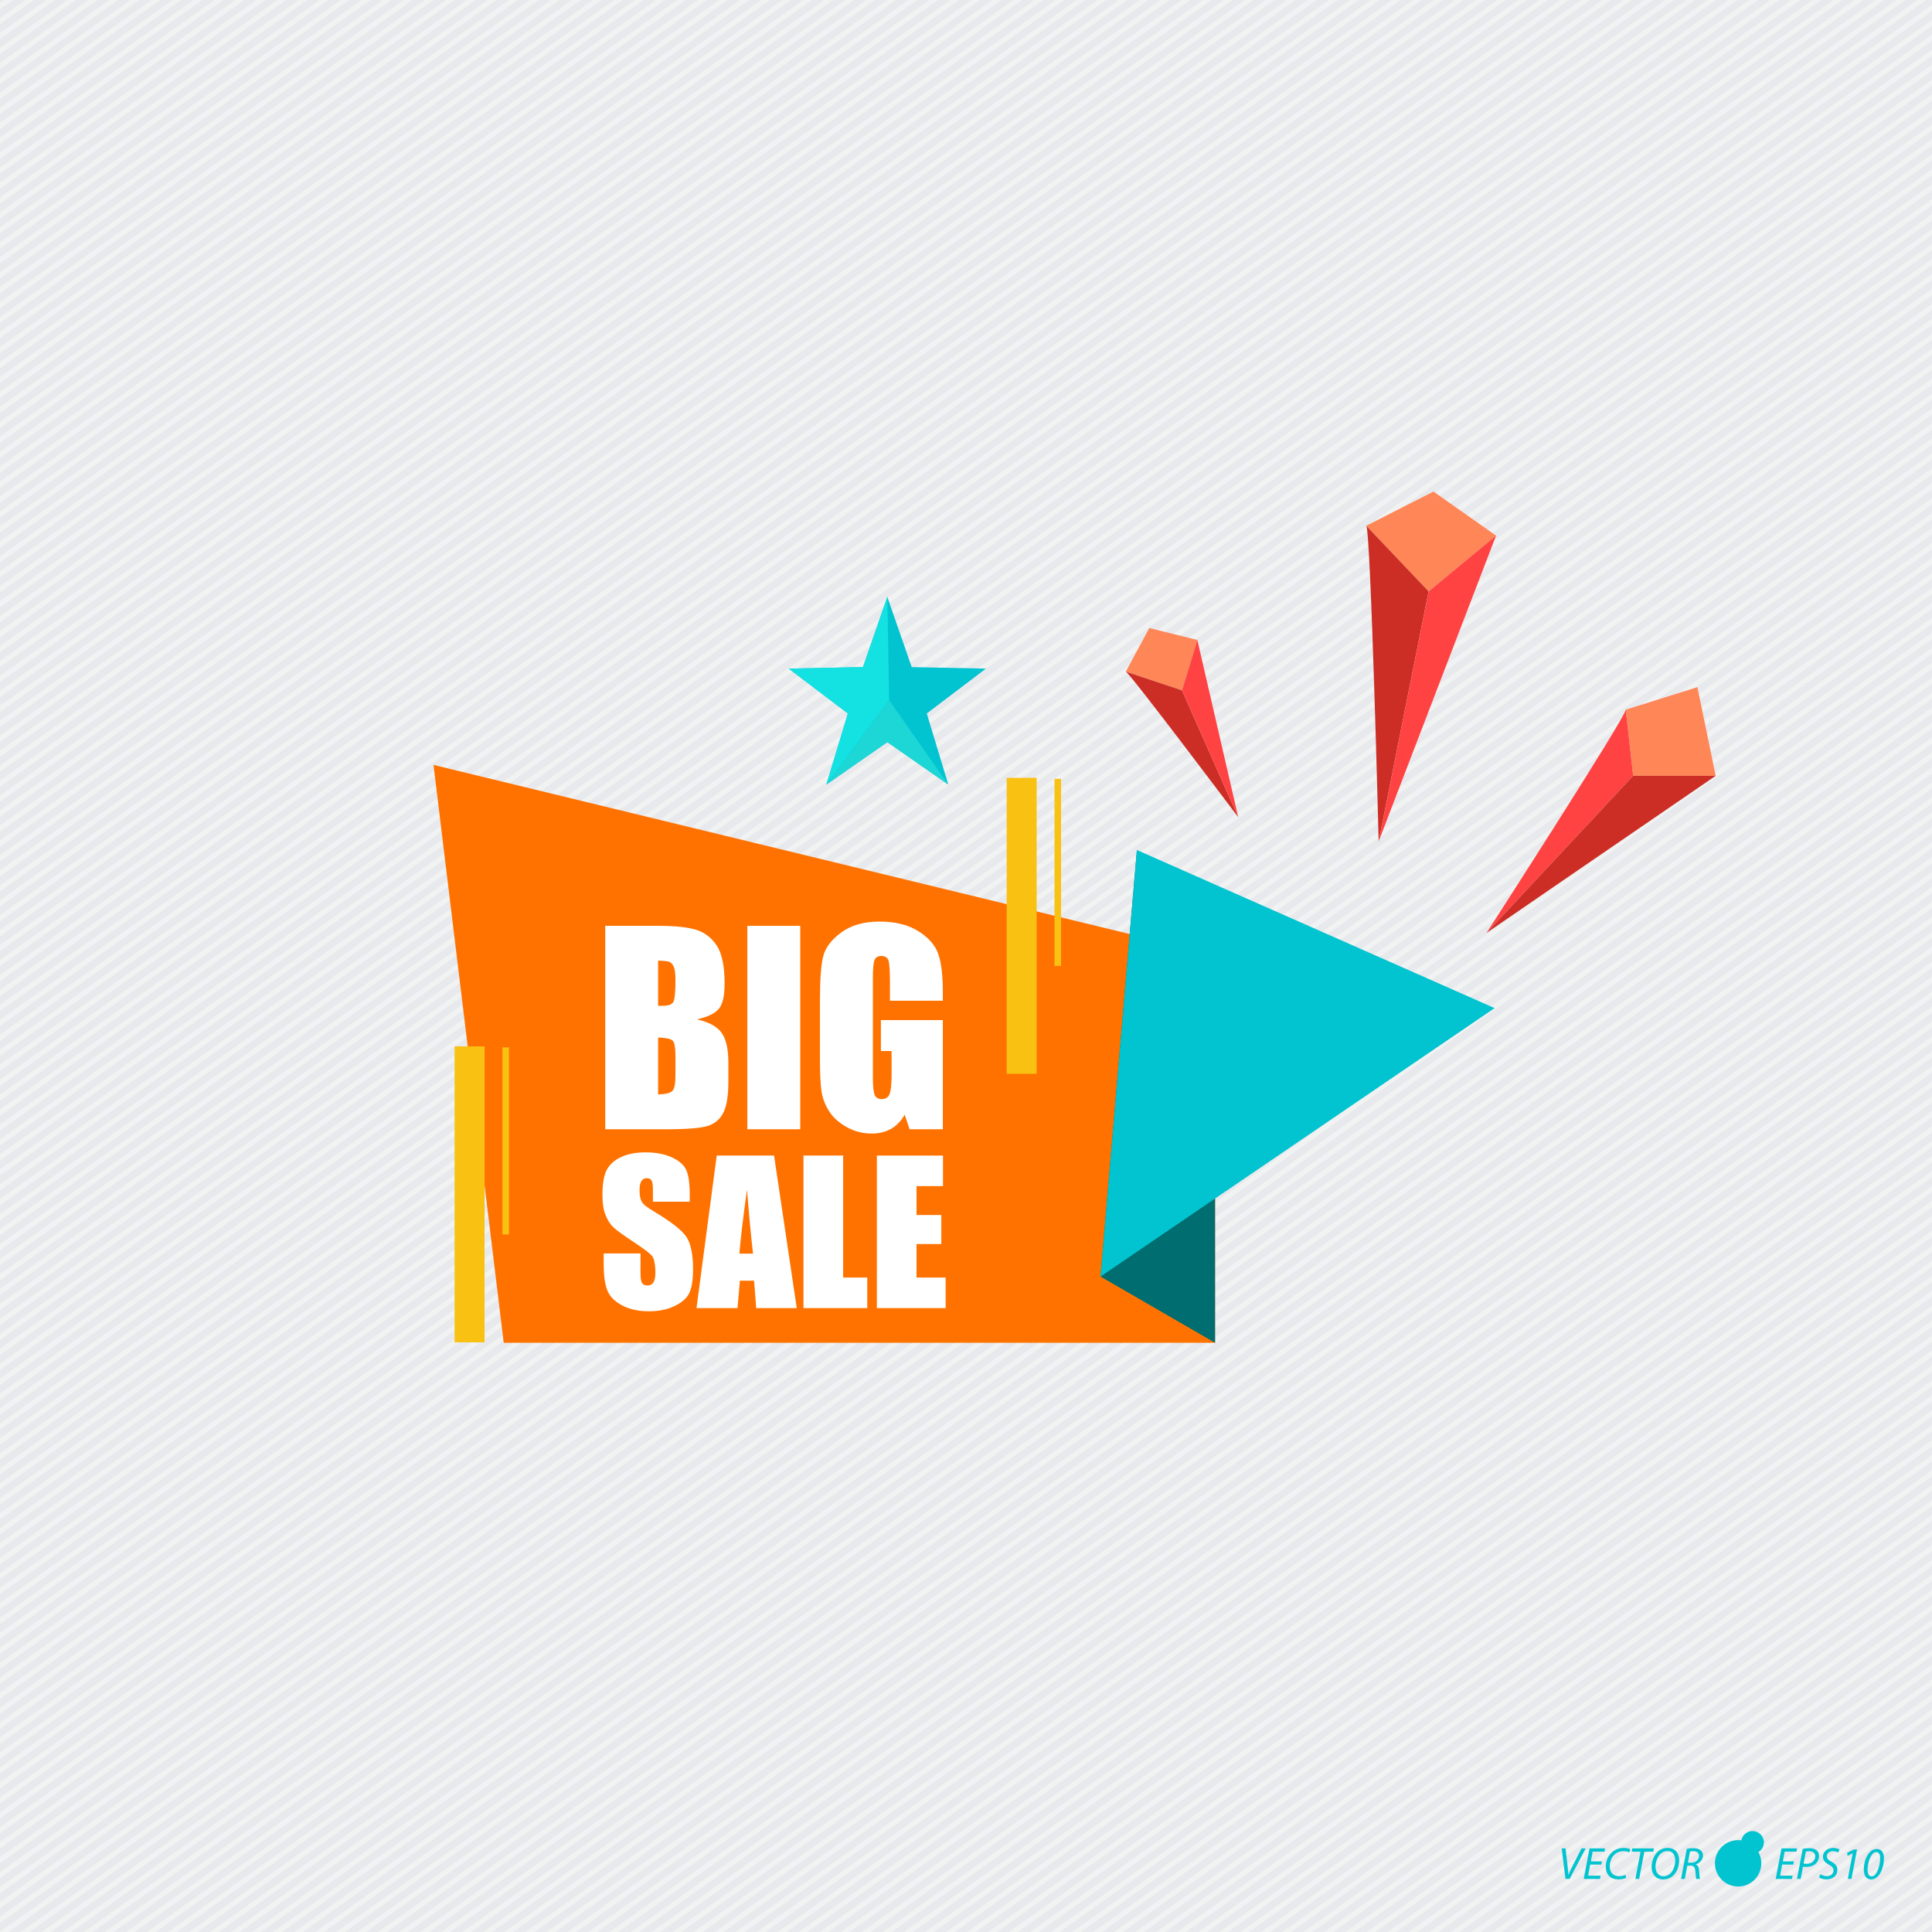 <?xml version="1.0" encoding="utf-8"?>
<!-- Generator: Adobe Illustrator 27.5.0, SVG Export Plug-In . SVG Version: 6.00 Build 0)  -->
<svg version="1.1" xmlns="http://www.w3.org/2000/svg" xmlns:xlink="http://www.w3.org/1999/xlink" x="0px" y="0px"
	 viewBox="0 0 400 400" style="enable-background:new 0 0 400 400;" xml:space="preserve">
<g id="Background">
	<g>
		<rect y="0" style="fill:#E8E9ED;" width="400" height="400"/>
		<g>
			<polygon style="fill:#F1F2F2;" points="0.87,0 0,0.618 0,1.911 2.687,0 			"/>
			<polygon style="fill:#F1F2F2;" points="5.223,0 0,3.714 0,5.007 7.041,0 			"/>
			<polygon style="fill:#F1F2F2;" points="9.577,0 0,6.81 0,8.103 11.394,0 			"/>
			<polygon style="fill:#F1F2F2;" points="13.929,0 0,9.906 0,11.198 15.747,0 			"/>
			<polygon style="fill:#F1F2F2;" points="18.283,0 0,13.001 0,14.294 20.1,0 			"/>
			<polygon style="fill:#F1F2F2;" points="22.637,0 0,16.097 0,17.39 24.454,0 			"/>
			<polygon style="fill:#F1F2F2;" points="26.989,0 0,19.193 0,20.485 28.807,0 			"/>
			<polygon style="fill:#F1F2F2;" points="31.343,0 0,22.288 0,23.581 33.16,0 			"/>
			<polygon style="fill:#F1F2F2;" points="35.696,0 0,25.384 0,26.677 37.514,0 			"/>
			<polygon style="fill:#F1F2F2;" points="40.049,0 0,28.48 0,29.772 41.867,0 			"/>
			<polygon style="fill:#F1F2F2;" points="44.402,0 0,31.576 0,32.868 46.22,0 			"/>
			<polygon style="fill:#F1F2F2;" points="48.756,0 0,34.671 0,35.964 50.574,0 			"/>
			<polygon style="fill:#F1F2F2;" points="53.109,0 0,37.767 0,39.059 54.927,0 			"/>
			<polygon style="fill:#F1F2F2;" points="57.462,0 0,40.863 0,42.155 59.28,0 			"/>
			<polygon style="fill:#F1F2F2;" points="61.816,0 0,43.958 0,45.251 63.633,0 			"/>
			<polygon style="fill:#F1F2F2;" points="66.169,0 0,47.054 0,48.346 67.986,0 			"/>
			<polygon style="fill:#F1F2F2;" points="70.522,0 0,50.15 0,51.442 72.34,0 			"/>
			<polygon style="fill:#F1F2F2;" points="74.876,0 0,53.245 0,54.538 76.693,0 			"/>
			<polygon style="fill:#F1F2F2;" points="79.229,0 0,56.341 0,57.633 81.046,0 			"/>
			<polygon style="fill:#F1F2F2;" points="83.582,0 0,59.437 0,60.729 85.4,0 			"/>
			<polygon style="fill:#F1F2F2;" points="87.935,0 0,62.532 0,63.825 89.753,0 			"/>
			<polygon style="fill:#F1F2F2;" points="92.288,0 0,65.628 0,66.921 94.106,0 			"/>
			<polygon style="fill:#F1F2F2;" points="96.642,0 0,68.724 0,70.016 98.459,0 			"/>
			<polygon style="fill:#F1F2F2;" points="100.995,0 0,71.819 0,73.112 102.813,0 			"/>
			<polygon style="fill:#F1F2F2;" points="105.348,0 0,74.915 0,76.208 107.166,0 			"/>
			<polygon style="fill:#F1F2F2;" points="109.702,0 0,78.011 0,79.303 111.519,0 			"/>
			<polygon style="fill:#F1F2F2;" points="114.055,0 0,81.106 0,82.399 115.872,0 			"/>
			<polygon style="fill:#F1F2F2;" points="118.408,0 0,84.202 0,85.495 120.226,0 			"/>
			<polygon style="fill:#F1F2F2;" points="122.761,0 0,87.298 0,88.591 124.579,0 			"/>
			<polygon style="fill:#F1F2F2;" points="127.115,0 0,90.394 0,91.686 128.932,0 			"/>
			<polygon style="fill:#F1F2F2;" points="131.468,0 0,93.489 0,94.782 133.286,0 			"/>
			<polygon style="fill:#F1F2F2;" points="135.821,0 0,96.585 0,97.878 137.639,0 			"/>
			<polygon style="fill:#F1F2F2;" points="140.174,0 0,99.681 0,100.973 141.992,0 			"/>
			<polygon style="fill:#F1F2F2;" points="144.528,0 0,102.776 0,104.069 146.345,0 			"/>
			<polygon style="fill:#F1F2F2;" points="148.881,0 0,105.872 0,107.165 150.699,0 			"/>
			<polygon style="fill:#F1F2F2;" points="153.234,0 0,108.968 0,110.26 155.052,0 			"/>
			<polygon style="fill:#F1F2F2;" points="157.588,0 0,112.063 0,113.356 159.405,0 			"/>
			<polygon style="fill:#F1F2F2;" points="161.941,0 0,115.159 0,116.452 163.758,0 			"/>
			<polygon style="fill:#F1F2F2;" points="166.294,0 0,118.255 0,119.547 168.112,0 			"/>
			<polygon style="fill:#F1F2F2;" points="170.648,0 0,121.351 0,122.643 172.465,0 			"/>
			<polygon style="fill:#F1F2F2;" points="175.001,0 0,124.446 0,125.739 176.818,0 			"/>
			<polygon style="fill:#F1F2F2;" points="179.354,0 0,127.542 0,128.834 181.172,0 			"/>
			<polygon style="fill:#F1F2F2;" points="183.707,0 0,130.637 0,131.93 185.525,0 			"/>
			<polygon style="fill:#F1F2F2;" points="188.061,0 0,133.734 0,135.026 189.878,0 			"/>
			<polygon style="fill:#F1F2F2;" points="192.414,0 0,136.829 0,138.122 194.232,0 			"/>
			<polygon style="fill:#F1F2F2;" points="196.767,0 0,139.924 0,141.217 198.584,0 			"/>
			<polygon style="fill:#F1F2F2;" points="201.12,0 0,143.021 0,144.313 202.938,0 			"/>
			<polygon style="fill:#F1F2F2;" points="205.474,0 0,146.116 0,147.409 207.291,0 			"/>
			<polygon style="fill:#F1F2F2;" points="209.827,0 0,149.212 0,150.504 211.644,0 			"/>
			<polygon style="fill:#F1F2F2;" points="214.18,0 0,152.308 0,153.6 215.998,0 			"/>
			<polygon style="fill:#F1F2F2;" points="218.534,0 0,155.403 0,156.696 220.351,0 			"/>
			<polygon style="fill:#F1F2F2;" points="222.886,0 0,158.499 0,159.791 224.704,0 			"/>
			<polygon style="fill:#F1F2F2;" points="227.24,0 0,161.595 0,162.887 229.058,0 			"/>
			<polygon style="fill:#F1F2F2;" points="231.593,0 0,164.69 0,165.983 233.411,0 			"/>
			<polygon style="fill:#F1F2F2;" points="235.946,0 0,167.786 0,169.078 237.764,0 			"/>
			<polygon style="fill:#F1F2F2;" points="240.3,0 0,170.882 0,172.174 242.117,0 			"/>
			<polygon style="fill:#F1F2F2;" points="244.653,0 0,173.977 0,175.27 246.471,0 			"/>
			<polygon style="fill:#F1F2F2;" points="249.006,0 0,177.073 0,178.365 250.824,0 			"/>
			<polygon style="fill:#F1F2F2;" points="253.36,0 0,180.169 0,181.462 255.177,0 			"/>
			<polygon style="fill:#F1F2F2;" points="257.713,0 0,183.264 0,184.557 259.531,0 			"/>
			<polygon style="fill:#F1F2F2;" points="262.066,0 0,186.36 0,187.652 263.884,0 			"/>
			<polygon style="fill:#F1F2F2;" points="266.419,0 0,189.456 0,190.749 268.237,0 			"/>
			<polygon style="fill:#F1F2F2;" points="270.773,0 0,192.551 0,193.844 272.59,0 			"/>
			<polygon style="fill:#F1F2F2;" points="275.126,0 0,195.647 0,196.94 276.943,0 			"/>
			<polygon style="fill:#F1F2F2;" points="279.479,0 0,198.743 0,200.036 281.297,0 			"/>
			<polygon style="fill:#F1F2F2;" points="283.833,0 0,201.839 0,203.131 285.65,0 			"/>
			<polygon style="fill:#F1F2F2;" points="288.185,0 0,204.934 0,206.227 290.003,0 			"/>
			<polygon style="fill:#F1F2F2;" points="292.539,0 0,208.03 0,209.322 294.357,0 			"/>
			<polygon style="fill:#F1F2F2;" points="296.892,0 0,211.126 0,212.418 298.71,0 			"/>
			<polygon style="fill:#F1F2F2;" points="301.245,0 0,214.221 0,215.514 303.063,0 			"/>
			<polygon style="fill:#F1F2F2;" points="305.599,0 0,217.317 0,218.61 307.417,0 			"/>
			<polygon style="fill:#F1F2F2;" points="309.952,0 0,220.413 0,221.705 311.77,0 			"/>
			<polygon style="fill:#F1F2F2;" points="314.305,0 0,223.508 0,224.801 316.123,0 			"/>
			<polygon style="fill:#F1F2F2;" points="318.659,0 0,226.604 0,227.897 320.476,0 			"/>
			<polygon style="fill:#F1F2F2;" points="323.012,0 0,229.7 0,230.992 324.83,0 			"/>
			<polygon style="fill:#F1F2F2;" points="327.365,0 0,232.796 0,234.088 329.182,0 			"/>
			<polygon style="fill:#F1F2F2;" points="331.718,0 0,235.891 0,237.184 333.536,0 			"/>
			<polygon style="fill:#F1F2F2;" points="336.072,0 0,238.987 0,240.279 337.89,0 			"/>
			<polygon style="fill:#F1F2F2;" points="340.425,0 0,242.083 0,243.375 342.242,0 			"/>
			<polygon style="fill:#F1F2F2;" points="344.778,0 0,245.178 0,246.471 346.596,0 			"/>
			<polygon style="fill:#F1F2F2;" points="349.132,0 0,248.274 0,249.566 350.949,0 			"/>
			<polygon style="fill:#F1F2F2;" points="353.484,0 0,251.37 0,252.662 355.302,0 			"/>
			<polygon style="fill:#F1F2F2;" points="357.838,0 0,254.465 0,255.758 359.656,0 			"/>
			<polygon style="fill:#F1F2F2;" points="362.192,0 0,257.561 0,258.854 364.009,0 			"/>
			<polygon style="fill:#F1F2F2;" points="366.544,0 0,260.657 0,261.949 368.362,0 			"/>
			<polygon style="fill:#F1F2F2;" points="370.898,0 0,263.752 0,265.045 372.716,0 			"/>
			<polygon style="fill:#F1F2F2;" points="375.251,0 0,266.848 0,268.141 377.069,0 			"/>
			<polygon style="fill:#F1F2F2;" points="379.604,0 0,269.944 0,271.236 381.422,0 			"/>
			<polygon style="fill:#F1F2F2;" points="383.958,0 0,273.039 0,274.332 385.775,0 			"/>
			<polygon style="fill:#F1F2F2;" points="388.311,0 0,276.135 0,277.428 390.129,0 			"/>
			<polygon style="fill:#F1F2F2;" points="392.664,0 0,279.231 0,280.523 394.482,0 			"/>
			<polygon style="fill:#F1F2F2;" points="397.018,0 0,282.327 0,283.619 398.835,0 			"/>
			<polygon style="fill:#F1F2F2;" points="400,0.975 0,285.422 0,286.715 400,2.267 			"/>
			<polygon style="fill:#F1F2F2;" points="400,4.07 0,288.518 0,289.811 400,5.363 			"/>
			<polygon style="fill:#F1F2F2;" points="400,7.166 0,291.614 0,292.906 400,8.459 			"/>
			<polygon style="fill:#F1F2F2;" points="400,10.262 0,294.709 0,296.002 400,11.554 			"/>
			<polygon style="fill:#F1F2F2;" points="400,13.357 0,297.805 0,299.098 400,14.65 			"/>
			<polygon style="fill:#F1F2F2;" points="400,16.453 0,300.901 0,302.193 400,17.746 			"/>
			<polygon style="fill:#F1F2F2;" points="400,19.549 0,303.996 0,305.289 400,20.841 			"/>
			<polygon style="fill:#F1F2F2;" points="400,22.645 0,307.092 0,308.385 400,23.937 			"/>
			<polygon style="fill:#F1F2F2;" points="400,25.74 0,310.188 0,311.48 400,27.033 			"/>
			<polygon style="fill:#F1F2F2;" points="400,28.836 0,313.283 0,314.576 400,30.129 			"/>
			<polygon style="fill:#F1F2F2;" points="400,31.931 0,316.379 0,317.672 400,33.224 			"/>
			<polygon style="fill:#F1F2F2;" points="400,35.028 0,319.475 0,320.767 400,36.32 			"/>
			<polygon style="fill:#F1F2F2;" points="400,38.123 0,322.57 0,323.863 400,39.416 			"/>
			<polygon style="fill:#F1F2F2;" points="400,41.219 0,325.666 0,326.959 400,42.511 			"/>
			<polygon style="fill:#F1F2F2;" points="400,44.315 0,328.762 0,330.055 400,45.607 			"/>
			<polygon style="fill:#F1F2F2;" points="400,47.41 0,331.858 0,333.15 400,48.703 			"/>
			<polygon style="fill:#F1F2F2;" points="400,50.506 0,334.953 0,336.246 400,51.798 			"/>
			<polygon style="fill:#F1F2F2;" points="400,53.602 0,338.049 0,339.342 400,54.894 			"/>
			<polygon style="fill:#F1F2F2;" points="400,56.697 0,341.145 0,342.437 400,57.99 			"/>
			<polygon style="fill:#F1F2F2;" points="400,59.793 0,344.241 0,345.533 400,61.085 			"/>
			<polygon style="fill:#F1F2F2;" points="400,62.889 0,347.336 0,348.629 400,64.181 			"/>
			<polygon style="fill:#F1F2F2;" points="400,65.984 0,350.432 0,351.724 400,67.277 			"/>
			<polygon style="fill:#F1F2F2;" points="400,69.08 0,353.527 0,354.82 400,70.372 			"/>
			<polygon style="fill:#F1F2F2;" points="400,72.176 0,356.623 0,357.916 400,73.468 			"/>
			<polygon style="fill:#F1F2F2;" points="400,75.271 0,359.719 0,361.011 400,76.564 			"/>
			<polygon style="fill:#F1F2F2;" points="400,78.367 0,362.814 0,364.107 400,79.659 			"/>
			<polygon style="fill:#F1F2F2;" points="400,81.463 0,365.91 0,367.203 400,82.756 			"/>
			<polygon style="fill:#F1F2F2;" points="400,84.559 0,369.006 0,370.298 400,85.851 			"/>
			<polygon style="fill:#F1F2F2;" points="400,87.654 0,372.102 0,373.394 400,88.947 			"/>
			<polygon style="fill:#F1F2F2;" points="400,90.75 0,375.198 0,376.49 400,92.043 			"/>
			<polygon style="fill:#F1F2F2;" points="400,93.846 0,378.293 0,379.586 400,95.138 			"/>
			<polygon style="fill:#F1F2F2;" points="400,96.941 0,381.389 0,382.681 400,98.234 			"/>
			<polygon style="fill:#F1F2F2;" points="400,100.037 0,384.484 0,385.777 400,101.33 			"/>
			<polygon style="fill:#F1F2F2;" points="400,103.133 0,387.58 0,388.873 400,104.425 			"/>
			<polygon style="fill:#F1F2F2;" points="400,106.228 0,390.676 0,391.968 400,107.521 			"/>
			<polygon style="fill:#F1F2F2;" points="400,109.324 0,393.772 0,395.064 400,110.617 			"/>
			<polygon style="fill:#F1F2F2;" points="400,112.42 0,396.867 0,398.16 400,113.712 			"/>
			<polygon style="fill:#F1F2F2;" points="1.765,400 400,116.808 400,115.515 0,399.963 0,400 			"/>
			<polygon style="fill:#F1F2F2;" points="6.118,400 400,119.904 400,118.611 4.302,400 			"/>
			<polygon style="fill:#F1F2F2;" points="10.472,400 400,122.999 400,121.707 8.655,400 			"/>
			<polygon style="fill:#F1F2F2;" points="14.825,400 400,126.095 400,124.803 13.008,400 			"/>
			<polygon style="fill:#F1F2F2;" points="19.177,400 400,129.191 400,127.898 17.361,400 			"/>
			<polygon style="fill:#F1F2F2;" points="23.531,400 400,132.286 400,130.994 21.715,400 			"/>
			<polygon style="fill:#F1F2F2;" points="27.884,400 400,135.382 400,134.09 26.068,400 			"/>
			<polygon style="fill:#F1F2F2;" points="32.238,400 400,138.478 400,137.185 30.421,400 			"/>
			<polygon style="fill:#F1F2F2;" points="36.591,400 400,141.574 400,140.281 34.775,400 			"/>
			<polygon style="fill:#F1F2F2;" points="40.945,400 400,144.669 400,143.377 39.128,400 			"/>
			<polygon style="fill:#F1F2F2;" points="45.297,400 400,147.764 400,146.472 43.481,400 			"/>
			<polygon style="fill:#F1F2F2;" points="49.651,400 400,150.861 400,149.568 47.834,400 			"/>
			<polygon style="fill:#F1F2F2;" points="54.004,400 400,153.956 400,152.664 52.187,400 			"/>
			<polygon style="fill:#F1F2F2;" points="58.358,400 400,157.052 400,155.76 56.541,400 			"/>
			<polygon style="fill:#F1F2F2;" points="62.711,400 400,160.148 400,158.855 60.895,400 			"/>
			<polygon style="fill:#F1F2F2;" points="67.064,400 400,163.243 400,161.951 65.248,400 			"/>
			<polygon style="fill:#F1F2F2;" points="71.417,400 400,166.339 400,165.046 69.6,400 			"/>
			<polygon style="fill:#F1F2F2;" points="75.77,400 400,169.435 400,168.142 73.954,400 			"/>
			<polygon style="fill:#F1F2F2;" points="80.123,400 400,172.53 400,171.238 78.307,400 			"/>
			<polygon style="fill:#F1F2F2;" points="84.477,400 400,175.626 400,174.334 82.661,400 			"/>
			<polygon style="fill:#F1F2F2;" points="88.831,400 400,178.722 400,177.43 87.015,400 			"/>
			<polygon style="fill:#F1F2F2;" points="93.184,400 400,181.817 400,180.525 91.368,400 			"/>
			<polygon style="fill:#F1F2F2;" points="97.536,400 400,184.913 400,183.621 95.72,400 			"/>
			<polygon style="fill:#F1F2F2;" points="101.89,400 400,188.009 400,186.717 100.074,400 			"/>
			<polygon style="fill:#F1F2F2;" points="106.243,400 400,191.104 400,189.812 104.427,400 			"/>
			<polygon style="fill:#F1F2F2;" points="110.597,400 400,194.2 400,192.908 108.78,400 			"/>
			<polygon style="fill:#F1F2F2;" points="114.951,400 400,197.296 400,196.004 113.134,400 			"/>
			<polygon style="fill:#F1F2F2;" points="119.304,400 400,200.392 400,199.099 117.487,400 			"/>
			<polygon style="fill:#F1F2F2;" points="123.656,400 400,203.487 400,202.195 121.84,400 			"/>
			<polygon style="fill:#F1F2F2;" points="128.01,400 400,206.583 400,205.291 126.193,400 			"/>
			<polygon style="fill:#F1F2F2;" points="132.363,400 400,209.678 400,208.386 130.546,400 			"/>
			<polygon style="fill:#F1F2F2;" points="136.716,400 400,212.774 400,211.482 134.9,400 			"/>
			<polygon style="fill:#F1F2F2;" points="141.07,400 400,215.87 400,214.578 139.253,400 			"/>
			<polygon style="fill:#F1F2F2;" points="145.423,400 400,218.966 400,217.674 143.607,400 			"/>
			<polygon style="fill:#F1F2F2;" points="149.776,400 400,222.061 400,220.769 147.959,400 			"/>
			<polygon style="fill:#F1F2F2;" points="154.129,400 400,225.157 400,223.865 152.312,400 			"/>
			<polygon style="fill:#F1F2F2;" points="158.483,400 400,228.253 400,226.96 156.666,400 			"/>
			<polygon style="fill:#F1F2F2;" points="162.836,400 400,231.348 400,230.056 161.02,400 			"/>
			<polygon style="fill:#F1F2F2;" points="167.189,400 400,234.444 400,233.152 165.373,400 			"/>
			<polygon style="fill:#F1F2F2;" points="171.543,400 400,237.54 400,236.248 169.726,400 			"/>
			<polygon style="fill:#F1F2F2;" points="175.895,400 400,240.635 400,239.343 174.079,400 			"/>
			<polygon style="fill:#F1F2F2;" points="180.249,400 400,243.731 400,242.439 178.432,400 			"/>
			<polygon style="fill:#F1F2F2;" points="184.602,400 400,246.827 400,245.535 182.786,400 			"/>
			<polygon style="fill:#F1F2F2;" points="188.956,400 400,249.923 400,248.63 187.139,400 			"/>
			<polygon style="fill:#F1F2F2;" points="193.309,400 400,253.018 400,251.726 191.492,400 			"/>
			<polygon style="fill:#F1F2F2;" points="197.663,400 400,256.114 400,254.822 195.846,400 			"/>
			<polygon style="fill:#F1F2F2;" points="202.015,400 400,259.209 400,257.917 200.199,400 			"/>
			<polygon style="fill:#F1F2F2;" points="206.368,400 400,262.305 400,261.013 204.552,400 			"/>
			<polygon style="fill:#F1F2F2;" points="210.722,400 400,265.401 400,264.109 208.905,400 			"/>
			<polygon style="fill:#F1F2F2;" points="215.075,400 400,268.497 400,267.205 213.259,400 			"/>
			<polygon style="fill:#F1F2F2;" points="219.429,400 400,271.593 400,270.301 217.612,400 			"/>
			<polygon style="fill:#F1F2F2;" points="223.782,400 400,274.688 400,273.396 221.966,400 			"/>
			<polygon style="fill:#F1F2F2;" points="228.135,400 400,277.784 400,276.491 226.318,400 			"/>
			<polygon style="fill:#F1F2F2;" points="232.488,400 400,280.879 400,279.587 230.672,400 			"/>
			<polygon style="fill:#F1F2F2;" points="236.842,400 400,283.975 400,282.683 235.025,400 			"/>
			<polygon style="fill:#F1F2F2;" points="241.195,400 400,287.071 400,285.779 239.378,400 			"/>
			<polygon style="fill:#F1F2F2;" points="245.549,400 400,290.167 400,288.875 243.732,400 			"/>
			<polygon style="fill:#F1F2F2;" points="249.902,400 400,293.262 400,291.97 248.085,400 			"/>
			<polygon style="fill:#F1F2F2;" points="254.254,400 400,296.358 400,295.066 252.438,400 			"/>
			<polygon style="fill:#F1F2F2;" points="258.608,400 400,299.454 400,298.161 256.791,400 			"/>
			<polygon style="fill:#F1F2F2;" points="262.961,400 400,302.549 400,301.257 261.145,400 			"/>
			<polygon style="fill:#F1F2F2;" points="267.315,400 400,305.645 400,304.353 265.498,400 			"/>
			<polygon style="fill:#F1F2F2;" points="271.668,400 400,308.741 400,307.449 269.851,400 			"/>
			<polygon style="fill:#F1F2F2;" points="276.022,400 400,311.836 400,310.544 274.205,400 			"/>
			<polygon style="fill:#F1F2F2;" points="280.374,400 400,314.932 400,313.64 278.557,400 			"/>
			<polygon style="fill:#F1F2F2;" points="284.728,400 400,318.028 400,316.736 282.911,400 			"/>
			<polygon style="fill:#F1F2F2;" points="289.081,400 400,321.123 400,319.831 287.264,400 			"/>
			<polygon style="fill:#F1F2F2;" points="293.435,400 400,324.219 400,322.927 291.618,400 			"/>
			<polygon style="fill:#F1F2F2;" points="297.788,400 400,327.315 400,326.023 295.971,400 			"/>
			<polygon style="fill:#F1F2F2;" points="302.141,400 400,330.411 400,329.118 300.324,400 			"/>
			<polygon style="fill:#F1F2F2;" points="306.494,400 400,333.506 400,332.214 304.677,400 			"/>
			<polygon style="fill:#F1F2F2;" points="310.847,400 400,336.602 400,335.31 309.03,400 			"/>
			<polygon style="fill:#F1F2F2;" points="315.2,400 400,339.698 400,338.405 313.384,400 			"/>
			<polygon style="fill:#F1F2F2;" points="319.554,400 400,342.793 400,341.501 317.737,400 			"/>
			<polygon style="fill:#F1F2F2;" points="323.907,400 400,345.889 400,344.597 322.091,400 			"/>
			<polygon style="fill:#F1F2F2;" points="328.261,400 400,348.985 400,347.693 326.444,400 			"/>
			<polygon style="fill:#F1F2F2;" points="332.613,400 400,352.08 400,350.788 330.797,400 			"/>
			<polygon style="fill:#F1F2F2;" points="336.967,400 400,355.176 400,353.884 335.15,400 			"/>
			<polygon style="fill:#F1F2F2;" points="341.32,400 400,358.272 400,356.98 339.503,400 			"/>
			<polygon style="fill:#F1F2F2;" points="345.673,400 400,361.367 400,360.075 343.857,400 			"/>
			<polygon style="fill:#F1F2F2;" points="350.027,400 400,364.463 400,363.171 348.21,400 			"/>
			<polygon style="fill:#F1F2F2;" points="354.38,400 400,367.559 400,366.267 352.564,400 			"/>
			<polygon style="fill:#F1F2F2;" points="358.733,400 400,370.654 400,369.362 356.916,400 			"/>
			<polygon style="fill:#F1F2F2;" points="363.086,400 400,373.75 400,372.458 361.27,400 			"/>
			<polygon style="fill:#F1F2F2;" points="367.44,400 400,376.846 400,375.554 365.623,400 			"/>
			<polygon style="fill:#F1F2F2;" points="371.793,400 400,379.941 400,378.65 369.976,400 			"/>
			<polygon style="fill:#F1F2F2;" points="376.147,400 400,383.038 400,381.746 374.33,400 			"/>
			<polygon style="fill:#F1F2F2;" points="380.5,400 400,386.133 400,384.841 378.683,400 			"/>
			<polygon style="fill:#F1F2F2;" points="384.853,400 400,389.228 400,387.936 383.036,400 			"/>
			<polygon style="fill:#F1F2F2;" points="389.206,400 400,392.324 400,391.032 387.389,400 			"/>
			<polygon style="fill:#F1F2F2;" points="393.559,400 400,395.42 400,394.128 391.743,400 			"/>
			<polygon style="fill:#F1F2F2;" points="397.913,400 400,398.516 400,397.224 396.096,400 			"/>
		</g>
	</g>
</g>
<g id="design">
	<g>
		<g>
			<path style="fill:#01C4D0;" d="M364.659,385.781c0,2.651-2.149,4.801-4.801,4.801c-2.651,0-4.8-2.149-4.8-4.801
				c0-2.651,2.149-4.801,4.8-4.801C362.51,380.981,364.659,383.13,364.659,385.781z"/>
		</g>
		<g>
			<path style="fill:#01C4D0;" d="M365.195,381.448c0,1.296-1.051,2.347-2.347,2.347c-1.296,0-2.347-1.051-2.347-2.347
				c0-1.296,1.051-2.347,2.347-2.347C364.144,379.101,365.195,380.151,365.195,381.448z"/>
		</g>
		<g>
			<path style="fill:#01C4D0;" d="M324.12,389.009l-0.787-6.316h0.797l0.459,4.048c0.075,0.647,0.112,1.012,0.122,1.425h0.027
				c0.159-0.394,0.347-0.863,0.693-1.528l2.006-3.946h0.863l-3.327,6.316H324.12z"/>
			<path style="fill:#01C4D0;" d="M331.531,386.038h-2.297l-0.431,2.306h2.587l-0.131,0.665h-3.365l1.199-6.316h3.225l-0.132,0.665
				h-2.436l-0.384,2.024h2.296L331.531,386.038z"/>
			<path style="fill:#01C4D0;" d="M336.663,388.802c-0.356,0.159-0.928,0.3-1.64,0.3c-1.593,0-2.559-1.003-2.559-2.615
				c0-1.19,0.478-2.324,1.35-3.046c0.647-0.553,1.452-0.853,2.379-0.853c0.703,0,1.2,0.179,1.369,0.31l-0.253,0.628
				c-0.234-0.141-0.684-0.263-1.247-0.263c-0.655,0-1.322,0.253-1.809,0.712c-0.59,0.553-0.965,1.444-0.965,2.399
				c0,1.134,0.516,2.062,1.922,2.062c0.477,0,1.003-0.094,1.35-0.272L336.663,388.802z"/>
			<path style="fill:#01C4D0;" d="M339.66,383.367h-1.846l0.131-0.675h4.48l-0.132,0.675h-1.855l-1.069,5.642h-0.777L339.66,383.367
				z"/>
			<path style="fill:#01C4D0;" d="M347.651,385.175c0,1.097-0.393,2.306-1.143,3.056c-0.563,0.553-1.293,0.881-2.165,0.881
				c-1.631,0-2.399-1.228-2.399-2.568c0-1.115,0.44-2.343,1.208-3.103c0.535-0.524,1.322-0.853,2.118-0.853
				C346.967,382.589,347.651,383.826,347.651,385.175z M343.724,383.882c-0.608,0.61-0.965,1.715-0.965,2.596
				c0,1.031,0.459,1.978,1.697,1.978c0.534,0,1.049-0.234,1.443-0.628c0.59-0.6,0.937-1.734,0.937-2.614
				c0-0.9-0.29-1.969-1.668-1.969C344.605,383.245,344.109,383.488,343.724,383.882z"/>
			<path style="fill:#01C4D0;" d="M349.232,382.786c0.384-0.085,0.909-0.141,1.378-0.141c0.628,0,1.171,0.149,1.509,0.459
				c0.29,0.253,0.468,0.618,0.468,1.049c0,0.919-0.703,1.603-1.5,1.828L351.078,386c0.44,0.15,0.656,0.619,0.702,1.275
				c0.065,0.881,0.112,1.481,0.197,1.734h-0.805c-0.038-0.131-0.104-0.796-0.151-1.528c-0.047-0.862-0.365-1.228-0.993-1.228h-0.694
				l-0.515,2.756h-0.779L349.232,382.786z M349.456,385.653h0.694c0.984,0,1.621-0.647,1.621-1.406c0-0.674-0.506-0.974-1.218-0.974
				c-0.31,0-0.516,0.027-0.657,0.066L349.456,385.653z"/>
			<path style="fill:#01C4D0;" d="M371.28,386.038h-2.297l-0.431,2.306h2.587l-0.131,0.665h-3.365l1.199-6.316h3.225l-0.132,0.665
				H369.5l-0.384,2.024h2.296L371.28,386.038z"/>
			<path style="fill:#01C4D0;" d="M373.237,382.786c0.355-0.085,0.852-0.141,1.367-0.141c0.61,0,1.191,0.149,1.546,0.487
				c0.3,0.281,0.46,0.647,0.46,1.143c0,0.712-0.347,1.303-0.76,1.65c-0.487,0.412-1.2,0.6-1.912,0.6
				c-0.233,0-0.449-0.019-0.646-0.047l-0.478,2.53h-0.769L373.237,382.786z M373.415,385.822c0.225,0.047,0.404,0.066,0.628,0.066
				c1.069,0,1.781-0.665,1.781-1.555c0-0.75-0.535-1.05-1.257-1.05c-0.309,0-0.543,0.029-0.684,0.065L373.415,385.822z"/>
			<path style="fill:#01C4D0;" d="M376.898,388.034c0.337,0.235,0.816,0.404,1.34,0.404c0.712,0,1.368-0.422,1.368-1.191
				c0-0.468-0.273-0.815-0.928-1.18c-0.806-0.432-1.256-0.938-1.256-1.622c0-1.124,0.975-1.856,2.137-1.856
				c0.609,0,1.068,0.188,1.292,0.338l-0.28,0.627c-0.197-0.113-0.591-0.3-1.097-0.29c-0.778,0-1.246,0.516-1.246,1.031
				c0,0.516,0.318,0.806,0.975,1.172c0.778,0.412,1.209,0.908,1.209,1.686c0,1.097-0.863,1.95-2.278,1.95
				c-0.637,0-1.255-0.206-1.518-0.431L376.898,388.034z"/>
			<path style="fill:#01C4D0;" d="M383.578,383.704h-0.02l-1.039,0.524l-0.085-0.618l1.387-0.694h0.657l-1.153,6.092h-0.76
				L383.578,383.704z"/>
			<path style="fill:#01C4D0;" d="M390.051,384.726c0,1.987-0.947,4.386-2.643,4.386c-1.124,0-1.527-0.928-1.527-2.09
				c0-2.024,1.059-4.207,2.661-4.207C389.704,382.814,390.051,383.788,390.051,384.726z M386.659,387.059
				c0,0.638,0.122,1.425,0.853,1.425c1.143,0,1.761-2.484,1.761-3.711c0-0.478-0.074-1.332-0.814-1.332
				C387.399,383.441,386.659,385.579,386.659,387.059z"/>
		</g>
	</g>
	<g>
		<polygon style="fill:#FF7200;" points="251.563,197.674 251.563,278.006 104.291,278.006 89.753,158.368 		"/>
		<polygon style="fill:#006D70;" points="251.563,278.006 227.847,264.302 235.383,175.987 251.563,197.674 		"/>
		<polygon style="fill:#01C4D0;" points="235.383,175.987 309.44,208.717 227.847,264.302 		"/>
	</g>
	<g>
		<g>
			<path style="fill:#FFFFFF;" d="M142.808,248.805h-7.626v-2.341c0-1.092-0.098-1.788-0.293-2.087
				c-0.195-0.299-0.52-0.449-0.975-0.449c-0.494,0-0.868,0.202-1.122,0.605c-0.253,0.404-0.38,1.015-0.38,1.835
				c0,1.054,0.142,1.848,0.427,2.381c0.272,0.534,1.046,1.178,2.321,1.931c3.655,2.17,5.958,3.95,6.907,5.341
				c0.949,1.392,1.424,3.635,1.424,6.73c0,2.249-0.263,3.908-0.79,4.974c-0.526,1.066-1.544,1.96-3.052,2.682
				c-1.509,0.721-3.264,1.082-5.267,1.082c-2.197,0-4.074-0.416-5.627-1.248c-1.554-0.832-2.572-1.892-3.053-3.179
				c-0.481-1.287-0.721-3.115-0.721-5.481v-2.067h7.626v3.842c0,1.184,0.107,1.945,0.322,2.282c0.215,0.338,0.595,0.507,1.141,0.507
				c0.546,0,0.952-0.215,1.219-0.644c0.266-0.429,0.4-1.066,0.4-1.912c0-1.859-0.253-3.075-0.76-3.647
				c-0.521-0.572-1.801-1.528-3.843-2.868c-2.042-1.352-3.394-2.334-4.057-2.945c-0.663-0.611-1.213-1.457-1.648-2.536
				s-0.654-2.457-0.654-4.135c0-2.419,0.309-4.187,0.927-5.306c0.618-1.118,1.616-1.992,2.994-2.623
				c1.378-0.631,3.043-0.946,4.993-0.946c2.132,0,3.949,0.344,5.451,1.033c1.502,0.69,2.497,1.558,2.984,2.604
				c0.488,1.047,0.732,2.825,0.732,5.335V248.805z"/>
			<path style="fill:#FFFFFF;" d="M160.261,239.247l4.696,31.579h-8.393l-0.44-5.676h-2.938l-0.494,5.676h-8.49l4.189-31.579
				H160.261z M155.909,259.552c-0.416-3.577-0.833-7.998-1.251-13.264c-0.837,6.047-1.362,10.469-1.576,13.264H155.909z"/>
			<path style="fill:#FFFFFF;" d="M174.564,239.247v25.259h4.993v6.319h-13.205v-31.579H174.564z"/>
			<path style="fill:#FFFFFF;" d="M181.546,239.247h13.692v6.32h-5.481v5.988h5.129v6.008h-5.129v6.944h6.027v6.319h-14.239V239.247
				z"/>
		</g>
		<g>
			<path style="fill:#FFFFFF;" d="M125.307,191.684h10.926c3.45,0,6.065,0.269,7.843,0.806c1.777,0.538,3.213,1.625,4.306,3.263
				c1.093,1.637,1.638,4.277,1.638,7.916c0,2.462-0.386,4.177-1.157,5.148c-0.772,0.97-2.294,1.715-4.565,2.236
				c2.531,0.572,4.248,1.522,5.15,2.85c0.902,1.328,1.353,3.362,1.353,6.104v3.904c0,2.847-0.326,4.955-0.976,6.325
				c-0.65,1.371-1.686,2.308-3.108,2.811c-1.422,0.503-4.336,0.755-8.74,0.755h-12.669V191.684z M136.258,198.89v9.365
				c0.468-0.016,0.833-0.026,1.092-0.026c1.076,0,1.76-0.264,2.056-0.793c0.294-0.529,0.442-2.042,0.442-4.539
				c0-1.318-0.122-2.241-0.364-2.77c-0.243-0.529-0.56-0.863-0.95-1.001C138.144,198.985,137.385,198.908,136.258,198.89z
				 M136.258,214.811v11.784c1.543-0.052,2.527-0.295,2.952-0.729c0.425-0.433,0.638-1.499,0.638-3.2v-3.928
				c0-1.803-0.191-2.896-0.572-3.278C138.894,215.079,137.888,214.863,136.258,214.811z"/>
			<path style="fill:#FFFFFF;" d="M165.68,191.684v42.116h-10.952v-42.116H165.68z"/>
			<path style="fill:#FFFFFF;" d="M195.206,207.189h-10.952v-3.825c0-2.41-0.105-3.919-0.312-4.526
				c-0.208-0.607-0.703-0.911-1.483-0.911c-0.677,0-1.137,0.26-1.379,0.781c-0.243,0.52-0.364,1.856-0.364,4.006v20.213
				c0,1.891,0.121,3.135,0.364,3.733c0.242,0.598,0.728,0.897,1.457,0.897c0.797,0,1.34-0.338,1.626-1.014
				c0.286-0.677,0.429-1.994,0.429-3.954v-4.994h-2.211v-6.399h12.825v22.606h-6.883l-1.013-3.017
				c-0.746,1.3-1.688,2.276-2.825,2.926c-1.137,0.65-2.477,0.976-4.022,0.976c-1.84,0-3.563-0.447-5.168-1.34
				s-2.825-1.998-3.657-3.317c-0.833-1.318-1.355-2.701-1.562-4.149c-0.208-1.448-0.312-3.62-0.312-6.516V206.85
				c0-4.023,0.216-6.946,0.65-8.766c0.433-1.821,1.678-3.49,3.733-5.008c2.055-1.517,4.713-2.276,7.973-2.276
				c3.208,0,5.87,0.659,7.986,1.977c2.116,1.318,3.494,2.883,4.137,4.695c0.641,1.813,0.962,4.445,0.962,7.895V207.189z"/>
		</g>
	</g>
	<g>
		<polygon style="fill:#FF8657;" points="355.213,160.624 338.124,160.624 336.596,146.928 351.432,142.268 		"/>
		<path style="fill:#FF4343;" d="M336.596,146.928c0.108,1.334-28.815,46.214-28.815,46.214l30.344-32.518L336.596,146.928z"/>
		<polygon style="fill:#CC2E25;" points="338.124,160.624 307.78,193.142 355.213,160.624 		"/>
	</g>
	<g>
		<polygon style="fill:#FF8657;" points="309.741,110.894 295.777,122.442 282.87,108.848 296.788,101.771 		"/>
		<path style="fill:#CC2E25;" d="M282.87,108.848c0.941,1.279,2.568,65.351,2.568,65.351l10.339-51.757L282.87,108.848z"/>
		<polygon style="fill:#FF4343;" points="295.777,122.442 285.438,174.199 309.741,110.894 		"/>
	</g>
	<g>
		<polygon style="fill:#FF8657;" points="247.896,132.499 244.713,142.93 233.087,139.054 237.945,130.025 		"/>
		<path style="fill:#CC2E25;" d="M233.087,139.054c0.82,0.273,23.275,30.138,23.275,30.138l-11.648-26.261L233.087,139.054z"/>
		<polygon style="fill:#FF4343;" points="244.713,142.93 256.362,169.191 247.896,132.499 		"/>
	</g>
	<g>
		<polygon style="fill:#01C4D0;" points="183.711,153.649 171.09,162.432 175.543,147.715 163.29,138.426 178.663,138.112 
			183.711,123.589 188.759,138.112 204.132,138.426 191.88,147.715 196.332,162.432 		"/>
		<polygon style="fill:#14E2E2;" points="183.711,123.589 184.076,144.943 171.09,162.432 175.543,147.715 163.29,138.426 
			178.663,138.112 		"/>
		<polygon style="fill:#1DD6D6;" points="196.332,162.432 184.076,144.943 171.09,162.432 183.711,153.649 		"/>
	</g>
	<g>
		<rect x="208.421" y="161.045" style="fill:#F9C112;" width="6.204" height="61.279"/>
		<rect x="218.33" y="161.25" style="fill:#F9C112;" width="1.349" height="38.729"/>
	</g>
	<g>
		<rect x="94.12" y="216.638" style="fill:#F9C112;" width="6.204" height="61.279"/>
		<rect x="104.029" y="216.843" style="fill:#F9C112;" width="1.349" height="38.729"/>
	</g>
</g>
</svg>
